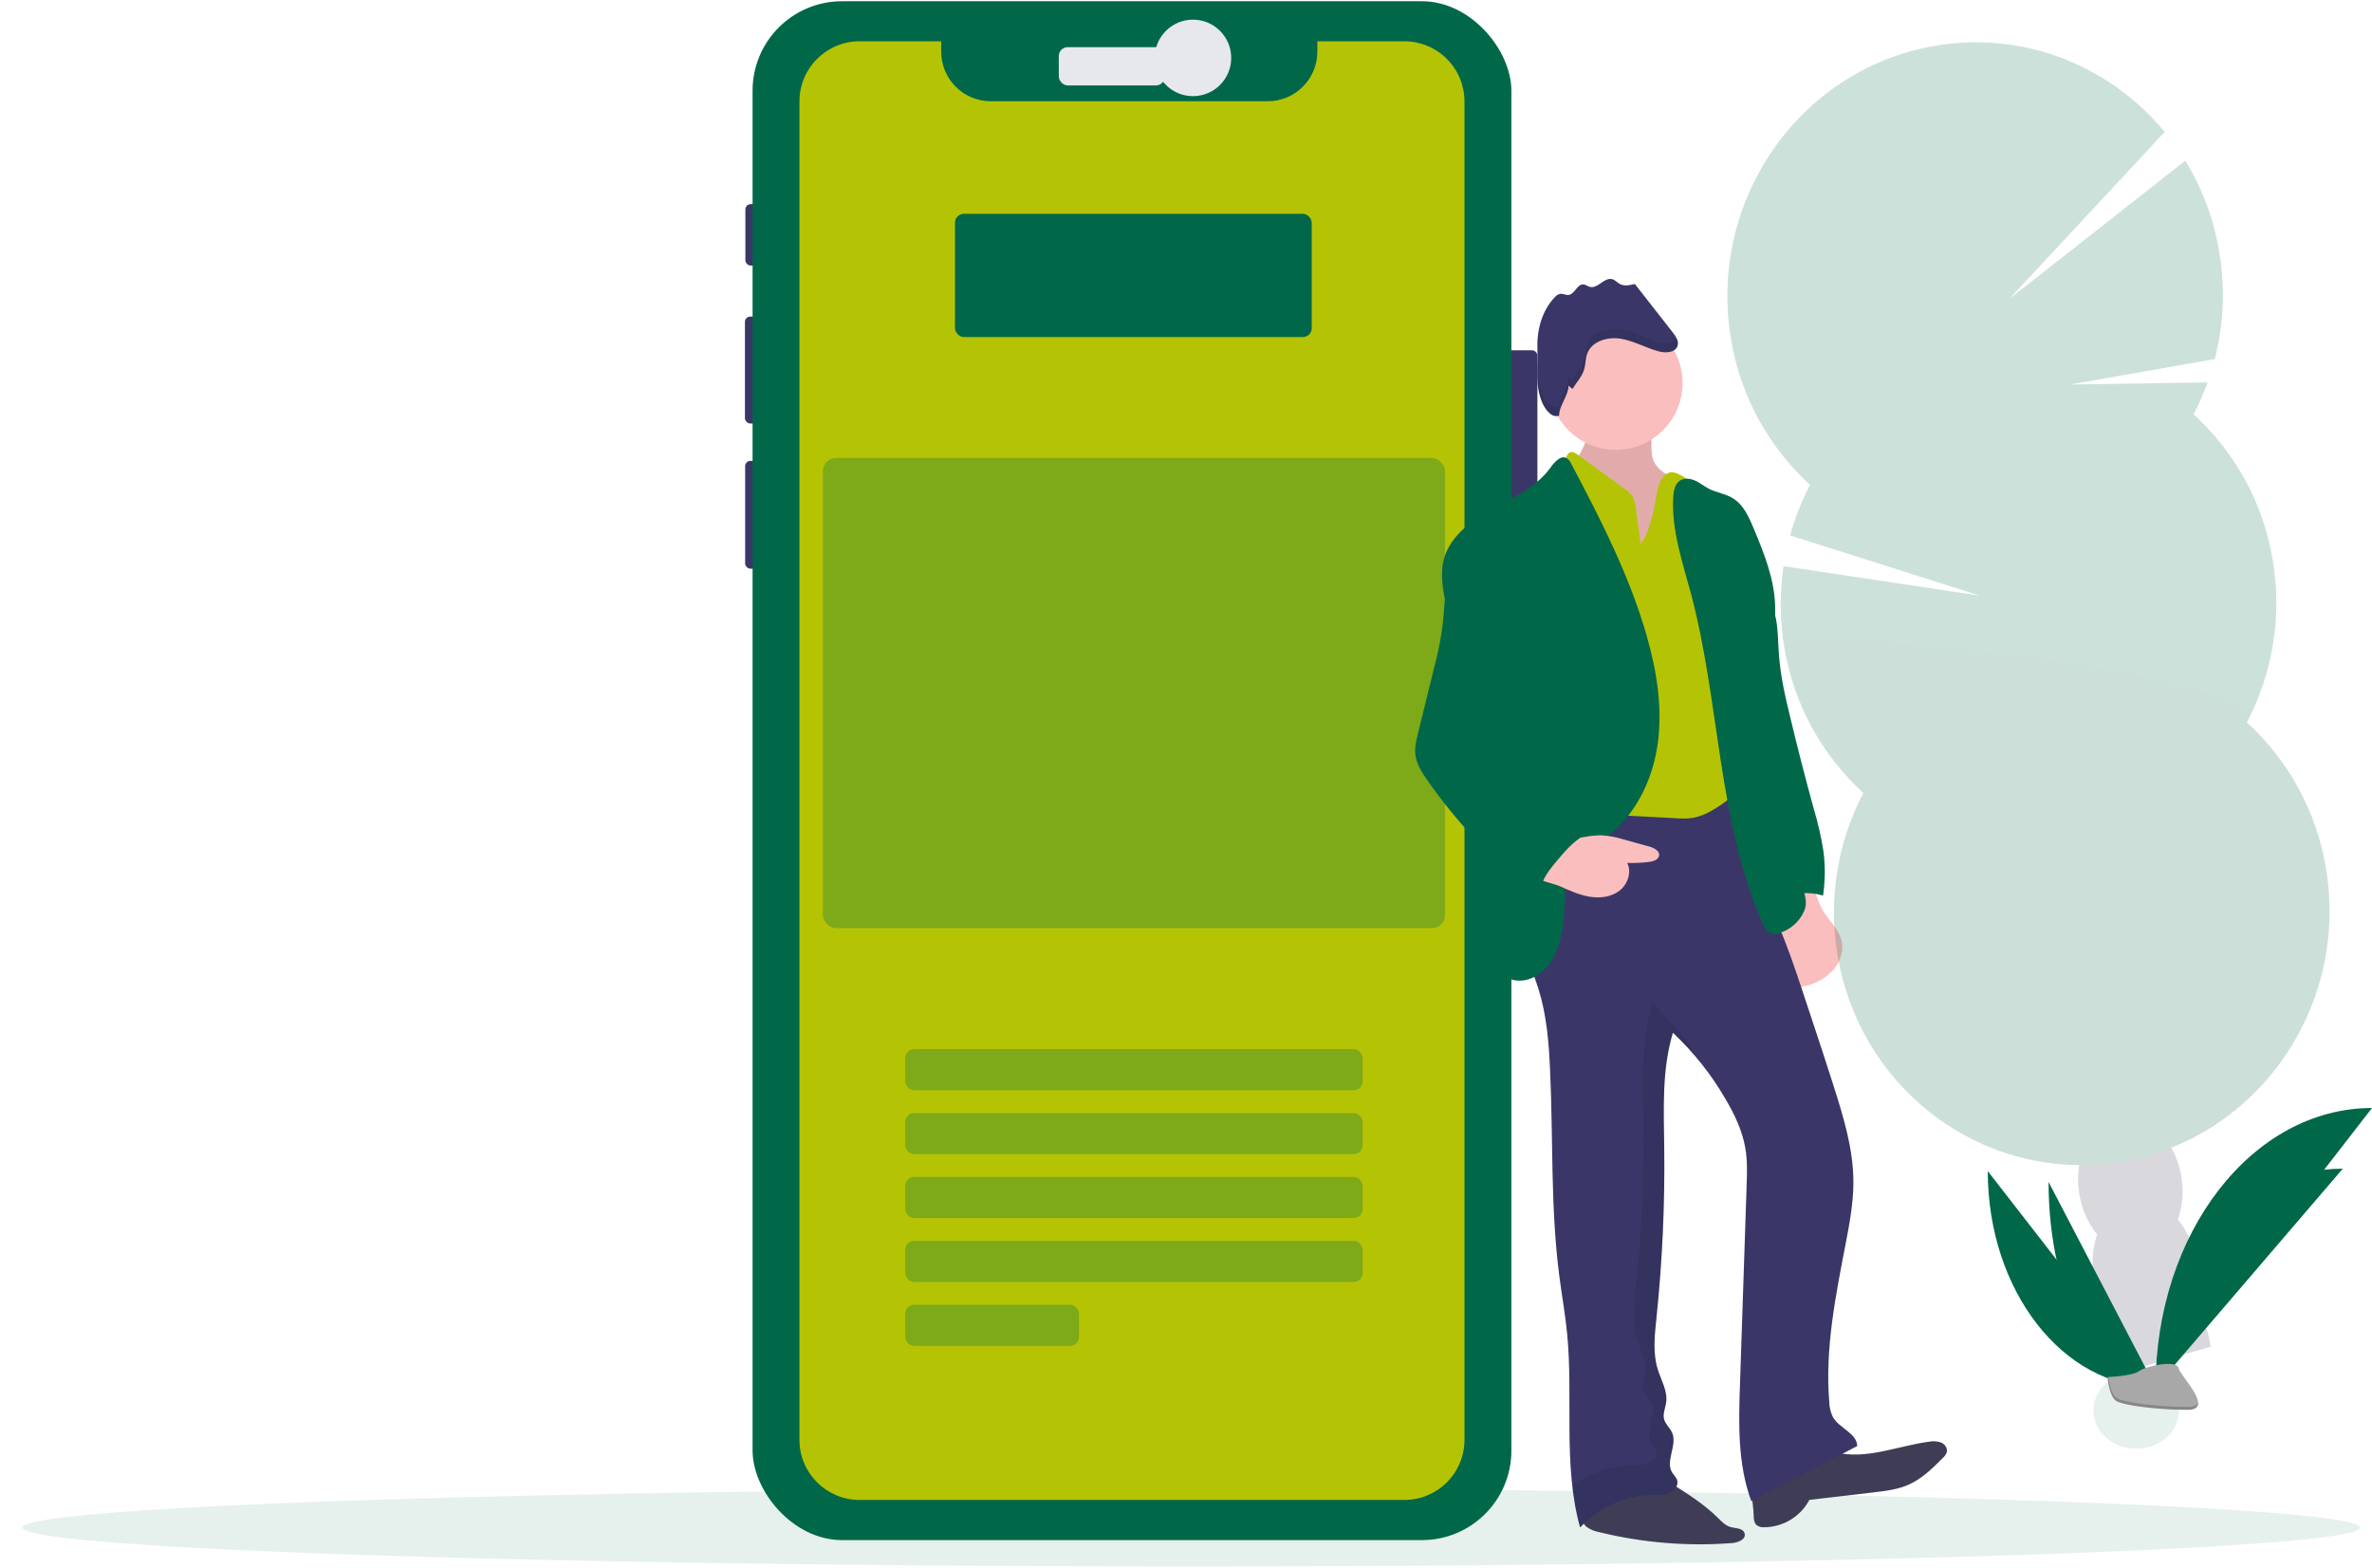 <?xml version="1.0" encoding="UTF-8"?>
<svg width="62px" height="41px" viewBox="0 0 62 41" version="1.1" xmlns="http://www.w3.org/2000/svg" xmlns:xlink="http://www.w3.org/1999/xlink">
    <title>F8A8EC71-9938-4E97-BECF-65AE435DEA1C</title>
    <g id="Web" stroke="none" stroke-width="1" fill="none" fill-rule="evenodd">
        <g id="Prepaid-Plans" transform="translate(-575, -384)">
            <g id="Group-4-Copy" transform="translate(564, 339)">
                <g id="undraw_mobile_life_381t-copy" transform="translate(11, 45)">
                    <ellipse id="Oval" fill="#006848" opacity="0.1" cx="31.134" cy="39.938" rx="30.548" ry="1.014"></ellipse>
                    <rect id="Rectangle" fill="#3A3768" x="39.185" y="9.158" width="1" height="4.877" rx="0.137"></rect>
                    <rect id="Rectangle" fill="#3A3768" x="19.483" y="5.337" width="1" height="1.606" rx="0.137"></rect>
                    <rect id="Rectangle" fill="#3A3768" x="19.471" y="8.277" width="1" height="2.795" rx="0.137"></rect>
                    <rect id="Rectangle" fill="#3A3768" x="19.477" y="12.049" width="1" height="2.819" rx="0.137"></rect>
                    <rect id="Rectangle" fill="#006848" x="19.671" y="0.032" width="19.834" height="40.233" rx="2.339"></rect>
                    <rect id="Rectangle" fill="#E6E8EC" x="27.675" y="1.233" width="2.77" height="1" rx="0.232"></rect>
                    <ellipse id="Oval" fill="#E6E8EC" cx="31.182" cy="1.514" rx="1" ry="1"></ellipse>
                    <path d="M36.705,1.079 L34.433,1.079 L34.433,1.352 C34.433,2.067 33.852,2.647 33.136,2.647 L25.899,2.647 C25.554,2.647 25.224,2.511 24.981,2.268 C24.738,2.025 24.601,1.696 24.601,1.352 L24.601,1.079 L22.471,1.079 C21.601,1.079 20.896,1.783 20.896,2.652 L20.896,37.644 C20.896,38.512 21.601,39.216 22.471,39.216 L36.705,39.216 C37.122,39.216 37.523,39.05 37.818,38.755 C38.114,38.46 38.279,38.061 38.279,37.644 L38.279,2.652 C38.279,2.235 38.114,1.835 37.818,1.54 C37.523,1.245 37.122,1.079 36.705,1.079 Z" id="Path" fill="#B4C404"></path>
                    <rect id="Rectangle" fill="#006848" x="24.961" y="5.59" width="9.326" height="3.222" rx="0.233"></rect>
                    <g id="Group" opacity="0.3" transform="translate(23.62, 27.396)" fill="#006848">
                        <rect id="Rectangle" x="0.041" y="0.033" width="11.956" height="1.074" rx="0.233"></rect>
                        <rect id="Rectangle" x="0.041" y="1.704" width="11.956" height="1.074" rx="0.233"></rect>
                        <rect id="Rectangle" x="0.041" y="3.374" width="11.956" height="1.074" rx="0.233"></rect>
                        <rect id="Rectangle" x="0.041" y="5.045" width="11.956" height="1.074" rx="0.233"></rect>
                        <rect id="Rectangle" x="0.041" y="6.716" width="4.543" height="1.074" rx="0.233"></rect>
                    </g>
                    <rect id="Rectangle" fill="#006848" opacity="0.3" x="21.509" y="11.974" width="16.261" height="12.292" rx="0.343"></rect>
                    <path d="M46.541,25.181 C46.558,25.419 46.625,25.702 46.851,25.785 C46.96,25.815 47.076,25.813 47.184,25.779 C47.467,25.718 47.725,25.57 47.921,25.357 C48.109,25.139 48.204,24.83 48.124,24.554 C48.049,24.29 47.835,24.094 47.685,23.864 C47.51,23.596 47.454,23.293 47.332,23.005 C46.367,23.098 46.487,24.463 46.541,25.181 Z" id="Path" fill="#FBBEBE"></path>
                    <path d="M45.524,13.678 C45.396,14.095 45.851,14.55 45.998,14.961 C46.145,15.371 46.343,15.766 46.423,16.196 C46.477,16.491 46.474,16.792 46.496,17.094 C46.535,17.658 46.661,18.211 46.795,18.759 C46.984,19.552 47.187,20.341 47.403,21.126 C47.51,21.483 47.594,21.846 47.655,22.214 C47.712,22.612 47.71,23.015 47.651,23.413 C47.271,23.299 46.862,23.337 46.51,23.517 C46.264,23.085 46.116,22.605 46.077,22.11 C46.062,21.816 46.065,21.522 46.085,21.228 C46.123,20.398 45.763,19.567 45.751,18.736 C45.755,18.449 45.732,18.161 45.683,17.877 C45.643,17.682 45.647,17.317 45.604,17.122 C45.537,16.813 45.827,16.671 45.811,16.354 L45.723,14.624 C45.704,14.32 45.399,13.949 45.524,13.678 Z" id="Path" fill="#006848"></path>
                    <path d="M45.524,13.678 C45.396,14.095 45.851,14.55 45.998,14.961 C46.145,15.371 46.343,15.766 46.423,16.196 C46.477,16.491 46.474,16.792 46.496,17.094 C46.535,17.658 46.661,18.211 46.795,18.759 C46.984,19.552 47.187,20.341 47.403,21.126 C47.51,21.483 47.594,21.846 47.655,22.214 C47.712,22.612 47.71,23.015 47.651,23.413 C47.271,23.299 46.862,23.337 46.51,23.517 C46.264,23.085 46.116,22.605 46.077,22.11 C46.062,21.816 46.065,21.522 46.085,21.228 C46.123,20.398 45.763,19.567 45.751,18.736 C45.755,18.449 45.732,18.161 45.683,17.877 C45.643,17.682 45.647,17.317 45.604,17.122 C45.537,16.813 45.827,16.671 45.811,16.354 L45.723,14.624 C45.704,14.32 45.399,13.949 45.524,13.678 Z" id="Path" fill="#006848" opacity="0.1"></path>
                    <path d="M41.159,12.337 C41.182,12.438 41.229,12.533 41.296,12.613 C41.902,13.456 42.591,14.236 43.355,14.94 C43.433,14.86 43.498,14.768 43.548,14.668 C43.894,14.036 44.067,13.324 44.051,12.604 C43.704,12.493 43.313,12.338 43.202,11.993 C43.114,11.721 43.232,11.396 43.077,11.154 C42.859,10.813 41.927,10.768 41.628,11.017 C41.432,11.179 41.502,11.33 41.44,11.55 C41.371,11.789 41.121,12.081 41.159,12.337 Z" id="Path" fill="#FBBEBE"></path>
                    <path d="M41.159,12.337 C41.182,12.438 41.229,12.533 41.296,12.613 C41.902,13.456 42.591,14.236 43.355,14.94 C43.433,14.86 43.498,14.768 43.548,14.668 C43.894,14.036 44.067,13.324 44.051,12.604 C43.704,12.493 43.313,12.338 43.202,11.993 C43.114,11.721 43.232,11.396 43.077,11.154 C42.859,10.813 41.927,10.768 41.628,11.017 C41.432,11.179 41.502,11.33 41.44,11.55 C41.371,11.789 41.121,12.081 41.159,12.337 Z" id="Path" fill="#000000" opacity="0.1"></path>
                    <path d="M41.47,39.919 C41.567,39.989 41.679,40.035 41.797,40.056 C42.935,40.336 44.109,40.432 45.277,40.342 C45.432,40.33 45.64,40.246 45.602,40.095 C45.564,39.944 45.363,39.963 45.225,39.921 C45.096,39.881 44.998,39.777 44.902,39.682 C44.543,39.327 44.109,39.053 43.681,38.782 C43.577,38.708 43.461,38.651 43.337,38.616 C43.189,38.583 43.035,38.611 42.886,38.64 C42.509,38.711 41.791,38.699 41.493,38.977 C41.255,39.198 41.219,39.7 41.47,39.919 Z" id="Path" fill="#3F3D56"></path>
                    <path d="M45.838,39.621 C45.838,39.714 45.848,39.817 45.919,39.877 C45.976,39.916 46.044,39.934 46.112,39.929 C46.608,39.926 47.062,39.651 47.294,39.213 L48.968,39.018 C49.284,38.981 49.607,38.943 49.898,38.811 C50.242,38.657 50.516,38.384 50.783,38.117 C50.829,38.077 50.865,38.026 50.885,37.969 C50.914,37.863 50.833,37.753 50.732,37.711 C50.627,37.677 50.516,37.671 50.408,37.694 C49.591,37.806 48.771,38.171 47.972,37.968 C47.776,37.918 47.582,37.834 47.38,37.848 C47.272,37.862 47.165,37.891 47.064,37.933 C46.804,38.029 46.027,38.163 45.855,38.384 C45.683,38.604 45.838,39.359 45.838,39.621 Z" id="Path" fill="#3F3D56"></path>
                    <path d="M41.607,20.966 C41.368,21.338 40.864,21.419 40.512,21.685 C39.974,22.095 39.879,22.859 39.849,23.535 C39.827,24.003 39.815,24.478 39.919,24.935 C39.991,25.253 40.119,25.556 40.217,25.869 C40.427,26.546 40.485,27.261 40.516,27.971 C40.599,29.761 40.526,31.562 40.755,33.341 C40.821,33.849 40.912,34.355 40.962,34.865 C41.127,36.555 40.848,38.298 41.301,39.934 C41.79,39.403 42.476,39.097 43.199,39.085 C43.349,39.085 43.505,39.094 43.642,39.034 C43.78,38.974 43.888,38.814 43.831,38.676 C43.797,38.616 43.757,38.56 43.712,38.507 C43.514,38.209 43.85,37.786 43.706,37.457 C43.651,37.332 43.531,37.238 43.496,37.104 C43.458,36.96 43.531,36.812 43.551,36.664 C43.591,36.366 43.42,36.088 43.331,35.802 C43.196,35.369 43.25,34.907 43.297,34.454 C43.451,32.974 43.519,31.487 43.5,29.999 C43.487,28.992 43.437,27.964 43.727,27 C44.271,27.511 44.737,28.1 45.109,28.746 C45.341,29.141 45.542,29.562 45.619,30.013 C45.678,30.344 45.664,30.682 45.653,31.018 L45.481,36.167 C45.445,37.205 45.415,38.274 45.777,39.248 C46.692,38.761 47.63,38.293 48.546,37.804 C48.531,37.466 48.077,37.343 47.909,37.049 C47.849,36.927 47.816,36.793 47.814,36.656 C47.697,35.261 47.983,33.867 48.247,32.492 C48.347,31.969 48.445,31.441 48.445,30.908 C48.445,30.062 48.196,29.237 47.94,28.431 C47.669,27.577 47.385,26.727 47.103,25.876 C46.921,25.33 46.738,24.784 46.511,24.255 C46.295,23.756 46.039,23.272 45.853,22.761 C45.558,21.938 45.458,21.062 45.359,20.195 C44.113,20.442 42.849,20.719 41.607,20.966 Z" id="Path" fill="#3A3768"></path>
                    <ellipse id="Oval" fill="#FBBEBE" cx="42.233" cy="10.016" rx="1.747" ry="1.744"></ellipse>
                    <path d="M42.886,14.231 L42.759,13.286 C42.753,13.18 42.724,13.078 42.676,12.984 C42.617,12.901 42.543,12.83 42.457,12.775 L41.24,11.888 C41.18,11.842 41.097,11.795 41.029,11.828 C40.985,11.857 40.955,11.901 40.944,11.952 C40.752,12.519 40.87,13.137 40.938,13.731 C40.994,14.227 41.013,14.727 41.032,15.223 C41.06,15.674 41.06,16.126 41.032,16.576 C40.966,17.357 40.733,18.143 40.889,18.91 C40.992,19.418 41.173,19.89 41.216,20.407 C41.244,20.765 41.236,21.129 41.349,21.468 C41.768,21.289 42.241,21.308 42.697,21.333 L43.8,21.392 C43.953,21.406 44.108,21.403 44.26,21.382 C44.431,21.346 44.593,21.282 44.742,21.193 C45.135,20.972 45.478,20.674 45.75,20.316 C45.564,19.417 45.744,18.488 45.62,17.578 C45.549,17.054 45.371,16.549 45.287,16.027 C45.184,15.383 45.228,14.714 45.039,14.088 C44.935,13.771 44.802,13.464 44.643,13.171 C44.481,12.838 44.214,12.566 43.883,12.398 C43.822,12.365 43.753,12.348 43.684,12.348 C43.507,12.357 43.398,12.543 43.35,12.713 C43.29,12.916 43.273,13.131 43.227,13.334 C43.156,13.634 43.059,13.98 42.886,14.231 Z" id="Path" fill="#B4C404"></path>
                    <path d="M39.306,25.479 C39.539,25.724 39.963,25.664 40.234,25.462 C40.822,25.023 40.877,24.181 40.909,23.448 C40.92,23.185 40.938,22.911 41.062,22.681 C41.252,22.323 41.643,22.138 41.968,21.9 C42.739,21.336 43.192,20.408 43.327,19.466 C43.462,18.524 43.308,17.557 43.047,16.64 C42.596,15.054 41.837,13.576 41.066,12.119 C41.043,12.065 41.006,12.018 40.959,11.983 C40.802,11.885 40.632,12.077 40.525,12.227 C40.162,12.734 39.565,13.006 39.017,13.306 C38.469,13.606 37.909,14.006 37.744,14.607 C37.632,15.01 37.719,15.438 37.803,15.847 C37.888,16.255 38.182,16.58 38.405,16.924 C38.664,17.304 38.897,17.701 39.104,18.111 C39.182,18.264 39.242,18.426 39.283,18.593 C39.32,18.789 39.335,18.989 39.33,19.189 C39.343,20.426 39.356,21.666 39.206,22.894 C39.122,23.588 38.985,24.285 39.048,24.983 C39.064,25.172 39.174,25.339 39.306,25.479 Z" id="Path" fill="#006848"></path>
                    <path d="M40.782,23.174 C41.032,23.286 41.283,23.4 41.552,23.444 C41.822,23.488 42.115,23.453 42.33,23.287 C42.544,23.121 42.655,22.805 42.533,22.561 C42.725,22.567 42.917,22.558 43.107,22.534 C43.216,22.52 43.346,22.478 43.366,22.37 C43.385,22.243 43.232,22.167 43.108,22.132 L42.441,21.948 C42.246,21.885 42.043,21.848 41.839,21.837 C41.712,21.84 41.585,21.852 41.46,21.874 L40.449,22.031 C40.422,22.034 40.396,22.042 40.372,22.055 C40.342,22.081 40.321,22.116 40.312,22.155 C40.263,22.311 40.037,22.743 40.115,22.896 C40.179,23.025 40.643,23.105 40.782,23.174 Z" id="Path" fill="#FBBEBE"></path>
                    <path d="M47.153,23.828 C47.03,24.103 46.792,24.31 46.503,24.395 C46.441,24.417 46.375,24.422 46.31,24.408 C46.191,24.375 46.125,24.25 46.075,24.137 C44.891,21.447 44.958,18.385 44.205,15.545 C43.981,14.702 43.682,13.854 43.736,12.984 C43.746,12.828 43.779,12.653 43.909,12.566 C44.025,12.489 44.183,12.509 44.31,12.566 C44.437,12.623 44.546,12.715 44.669,12.779 C44.867,12.879 45.097,12.908 45.287,13.022 C45.569,13.191 45.713,13.514 45.839,13.817 C46.109,14.464 46.377,15.13 46.399,15.831 C46.444,17.194 45.839,18.504 46.154,19.829 C46.222,20.09 46.304,20.348 46.398,20.601 C46.715,21.515 46.974,22.448 47.175,23.394 C47.211,23.556 47.218,23.679 47.153,23.828 Z" id="Path" fill="#006848"></path>
                    <path d="M41.1,10.169 C41.204,10 41.35,9.851 41.406,9.661 C41.447,9.526 41.438,9.379 41.486,9.246 C41.606,8.919 42.021,8.799 42.364,8.855 C42.707,8.912 43.018,9.094 43.353,9.185 C43.539,9.236 43.798,9.221 43.85,9.036 C43.885,8.913 43.801,8.79 43.722,8.69 L42.732,7.424 C42.602,7.457 42.456,7.489 42.338,7.424 C42.269,7.387 42.218,7.32 42.142,7.299 C41.936,7.24 41.763,7.556 41.556,7.501 C41.496,7.485 41.449,7.441 41.389,7.436 C41.222,7.423 41.16,7.698 40.993,7.712 C40.923,7.718 40.857,7.674 40.788,7.681 C40.726,7.693 40.671,7.727 40.633,7.777 C40.302,8.128 40.167,8.632 40.185,9.115 C40.202,9.598 40.119,10.064 40.304,10.51 C40.386,10.704 40.55,10.933 40.751,10.868 C40.751,10.605 40.996,10.344 40.999,10.082" id="Path" fill="#3A3768"></path>
                    <g id="Group" opacity="0.1" transform="translate(41.076, 26.202)" fill="#000000">
                        <path d="M3.399,1.617 C3.043,1.03 2.609,0.493 2.109,0.023 C1.819,0.987 1.87,2.015 1.882,3.022 C1.901,4.509 1.833,5.997 1.679,7.476 C1.632,7.927 1.578,8.392 1.713,8.824 C1.802,9.111 1.973,9.389 1.933,9.687 C1.913,9.835 1.84,9.985 1.878,10.127 C1.912,10.261 2.033,10.354 2.088,10.48 C2.232,10.809 1.896,11.23 2.094,11.53 C2.138,11.582 2.178,11.639 2.213,11.699 C2.273,11.837 2.162,11.997 2.024,12.057 C1.887,12.116 1.731,12.107 1.581,12.108 C1.015,12.117 0.467,12.308 0.018,12.652 C0.058,13.016 0.126,13.377 0.222,13.732 C0.712,13.201 1.399,12.894 2.122,12.883 C2.272,12.883 2.428,12.892 2.566,12.832 C2.703,12.771 2.812,12.612 2.755,12.474 C2.72,12.414 2.68,12.357 2.635,12.305 C2.438,12.006 2.774,11.584 2.63,11.255 C2.575,11.129 2.454,11.036 2.419,10.902 C2.382,10.758 2.455,10.61 2.475,10.462 C2.515,10.163 2.343,9.886 2.254,9.599 C2.12,9.167 2.174,8.704 2.22,8.252 C2.375,6.772 2.443,5.284 2.424,3.797 C2.41,2.79 2.36,1.762 2.651,0.798 C2.92,1.052 3.171,1.326 3.399,1.617 L3.399,1.617 Z" id="Path"></path>
                    </g>
                    <g id="Group" opacity="0.1" transform="translate(40.12, 8.6)" fill="#000000">
                        <path d="M0.097,0.571 C0.097,0.489 0.097,0.407 0.097,0.324 C0.091,0.388 0.09,0.452 0.097,0.516 C0.096,0.534 0.097,0.553 0.097,0.571 Z" id="Path"></path>
                        <path d="M3.233,0.347 C2.898,0.255 2.588,0.073 2.244,0.017 C1.9,-0.039 1.484,0.081 1.366,0.408 C1.318,0.54 1.327,0.687 1.286,0.822 C1.23,1.013 1.084,1.161 0.98,1.331 L0.882,1.243 C0.882,1.505 0.637,1.767 0.634,2.03 C0.433,2.095 0.268,1.866 0.187,1.672 C0.103,1.458 0.061,1.23 0.063,1 C0.057,1.312 0.063,1.616 0.187,1.911 C0.268,2.105 0.433,2.334 0.634,2.269 C0.634,2.006 0.879,1.744 0.882,1.482 L0.98,1.569 C1.084,1.4 1.23,1.251 1.286,1.061 C1.327,0.926 1.318,0.779 1.366,0.646 C1.486,0.319 1.901,0.199 2.244,0.255 C2.587,0.312 2.898,0.494 3.233,0.585 C3.419,0.636 3.678,0.621 3.73,0.436 C3.746,0.373 3.737,0.306 3.706,0.249 C3.623,0.384 3.4,0.392 3.233,0.347 Z" id="Path"></path>
                    </g>
                    <path d="M37.703,16.384 C37.652,16.749 37.579,17.11 37.483,17.466 L37.065,19.168 C37.02,19.347 36.974,19.536 36.995,19.722 C37.022,19.972 37.164,20.193 37.308,20.399 C38.127,21.572 39.126,22.608 40.269,23.469 C40.203,23.129 40.439,22.812 40.662,22.545 C40.884,22.278 41.099,22.022 41.389,21.849 C40.665,21.167 39.963,20.462 39.284,19.734 C39.212,19.664 39.151,19.584 39.101,19.498 C38.937,19.182 39.101,18.805 39.244,18.479 C39.694,17.441 39.906,16.264 39.617,15.17 C39.508,14.76 39.318,14.348 38.972,14.096 C38.821,13.986 38.616,13.911 38.449,13.995 C38.378,14.035 38.317,14.09 38.269,14.155 C37.733,14.806 37.797,15.591 37.703,16.384 Z" id="Path" fill="#006848"></path>
                    <g id="Group" opacity="0.2" transform="translate(45.142, 1.082)">
                        <path d="M9.96,34.509 C9.984,34.644 10.019,34.777 10.065,34.906 C10.915,34.633 11.773,34.374 12.64,34.13 C12.634,34.095 12.629,34.058 12.623,34.021 C12.562,33.64 12.401,33.283 12.157,32.985 C11.841,32.607 11.413,32.405 10.984,32.485 C10.554,32.564 10.221,32.902 10.05,33.37 C9.922,33.736 9.891,34.128 9.96,34.509 L9.96,34.509 Z" id="Path" fill="#3F3D56"></path>
                        <ellipse id="Oval" fill="#3F3D56" transform="translate(10.918, 32.084) rotate(-8.99) translate(-10.918, -32.084) " cx="10.918" cy="32.084" rx="1.353" ry="1.807"></ellipse>
                        <ellipse id="Oval" fill="#3F3D56" transform="translate(10.541, 29.908) rotate(-8.99) translate(-10.541, -29.908) " cx="10.541" cy="29.908" rx="1.353" ry="1.807"></ellipse>
                        <ellipse id="Oval" fill="#3F3D56" transform="translate(10.164, 27.731) rotate(-8.99) translate(-10.164, -27.731) " cx="10.164" cy="27.731" rx="1.353" ry="1.807"></ellipse>
                        <ellipse id="Oval" fill="#3F3D56" transform="translate(9.788, 25.555) rotate(-8.99) translate(-9.788, -25.555) " cx="9.788" cy="25.555" rx="1.353" ry="1.807"></ellipse>
                        <path d="M12.194,9.75 C12.335,9.481 12.457,9.202 12.561,8.915 L8.961,8.971 L12.749,8.305 C12.987,7.379 13.025,6.414 12.861,5.473 C12.719,4.64 12.419,3.841 11.978,3.12 L7.368,6.743 L11.44,2.367 C10.001,0.626 7.716,-0.304 5.358,0.129 C1.837,0.777 -0.514,4.219 0.109,7.817 C0.355,9.27 1.08,10.6 2.17,11.594 C1.95,12.015 1.776,12.458 1.649,12.916 L6.606,14.49 L1.477,13.72 C1.371,14.434 1.379,15.16 1.502,15.871 C1.748,17.325 2.474,18.654 3.564,19.649 C2.875,20.963 2.641,22.467 2.896,23.928 C3.518,27.526 6.877,29.918 10.399,29.272 C13.921,28.625 16.271,25.182 15.648,21.584 C15.402,20.131 14.677,18.801 13.587,17.807 C14.276,16.493 14.512,14.989 14.258,13.528 C14.012,12.074 13.285,10.744 12.194,9.75 Z" id="Path" fill="#006848"></path>
                        <path d="M1.502,15.871 C1.748,17.325 2.474,18.654 3.564,19.649 C2.875,20.963 2.641,22.467 2.896,23.928 C3.518,27.526 6.877,29.918 10.399,29.272 C13.921,28.625 16.271,25.182 15.648,21.584 C15.402,20.131 14.677,18.801 13.587,17.807 C14.25,16.541 1.376,15.14 1.502,15.871 Z" id="Path" fill="#000000" opacity="0.1"></path>
                    </g>
                    <path d="M51.957,30.618 C51.957,33.739 53.918,36.265 56.343,36.265" id="Path" fill="#006848"></path>
                    <path d="M56.343,36.265 C56.343,33.108 58.532,30.554 61.237,30.554" id="Path" fill="#006848"></path>
                    <path d="M53.546,30.901 C53.546,33.865 54.797,36.265 56.343,36.265" id="Path" fill="#006848"></path>
                    <path d="M56.343,36.265 C56.343,32.232 58.873,28.968 62,28.968" id="Path" fill="#006848"></path>
                    <ellipse id="Oval" fill="#006848" opacity="0.1" cx="55.836" cy="36.877" rx="1.117" ry="1"></ellipse>
                    <path d="M55.086,36.002 C55.086,36.002 55.723,35.982 55.915,35.845 C56.107,35.709 56.895,35.547 56.942,35.765 C56.99,35.982 57.899,36.853 57.182,36.859 C56.464,36.865 55.508,36.747 55.319,36.63 C55.131,36.514 55.086,36.002 55.086,36.002 Z" id="Path" fill="#A8A8A8"></path>
                    <path d="M57.193,36.783 C56.476,36.789 55.523,36.671 55.331,36.554 C55.185,36.466 55.127,36.147 55.107,36 L55.086,36 C55.086,36 55.126,36.513 55.318,36.629 C55.51,36.746 56.461,36.863 57.18,36.858 C57.388,36.858 57.46,36.782 57.455,36.673 C57.427,36.74 57.348,36.781 57.193,36.783 Z" id="Path" fill="#000000" opacity="0.2"></path>
                </g>
            </g>
        </g>
    </g>
</svg>